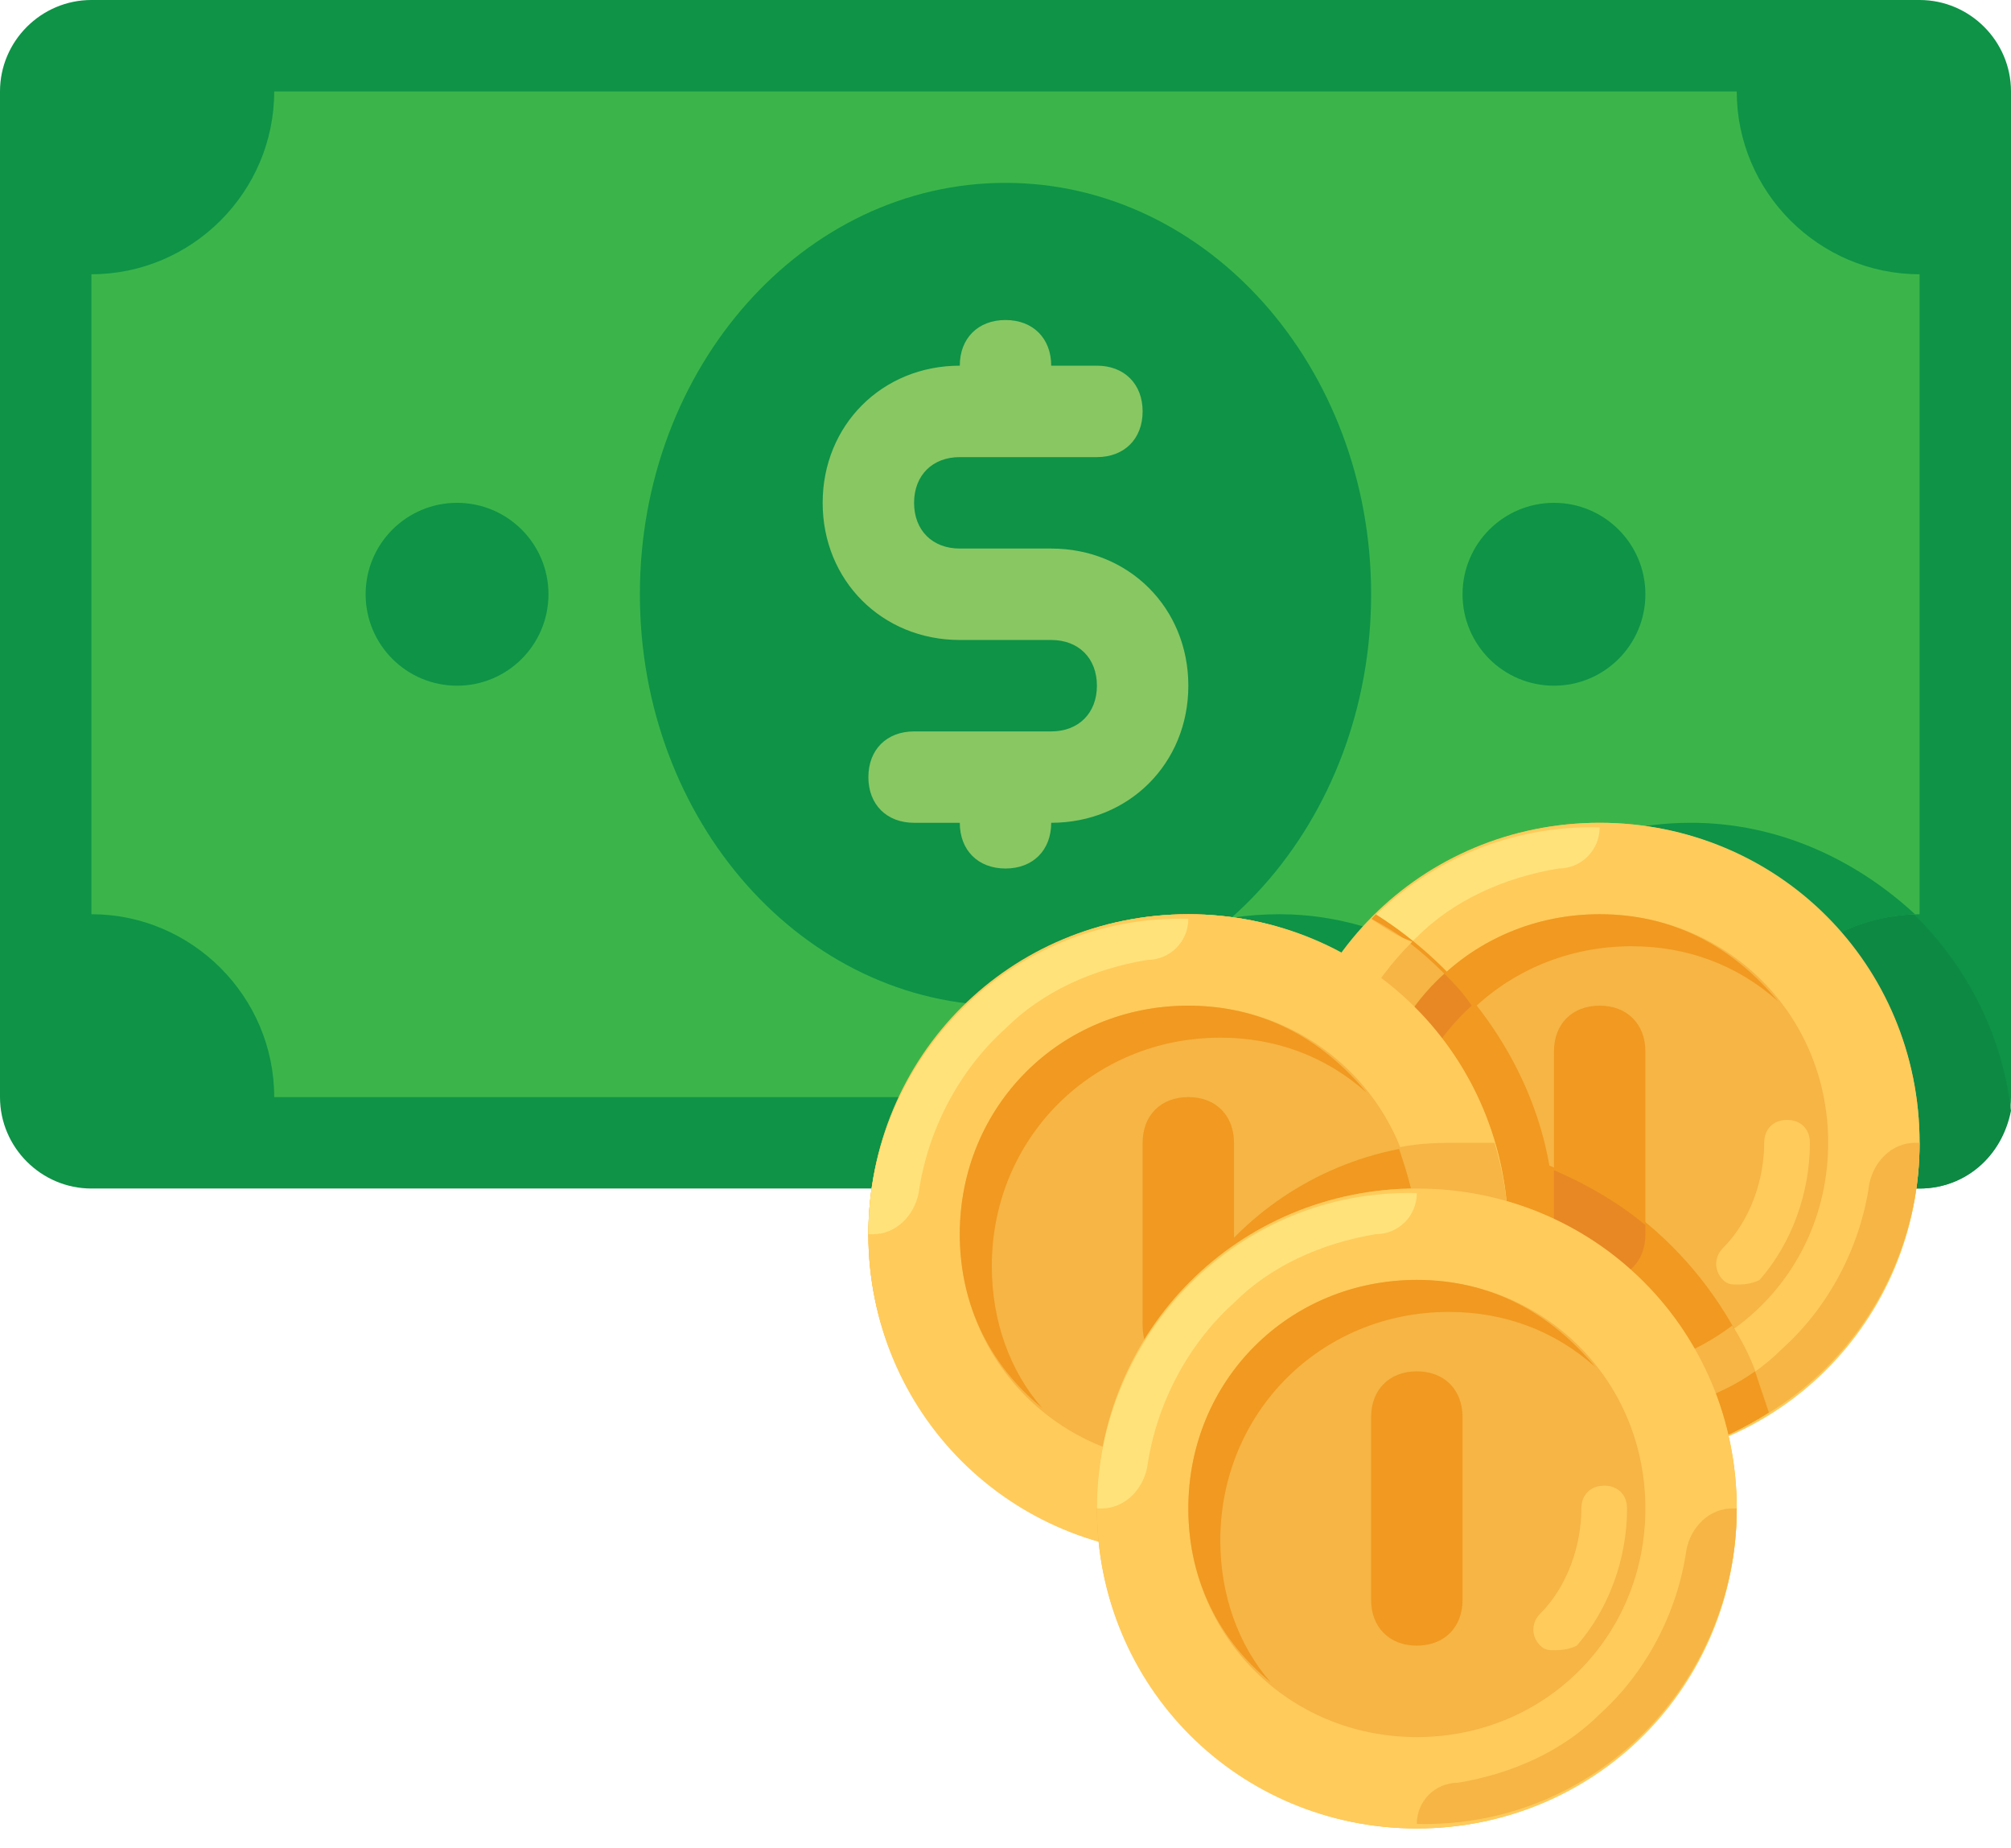 <svg viewBox="0 0 37 34" fill="none" xmlns="http://www.w3.org/2000/svg">
<path d="M35.318 21.864H1.682C0.757 21.864 0 21.107 0 20.182V1.682C0 0.757 0.757 0 1.682 0H35.318C36.243 0 37 0.757 37 1.682V20.182C37 21.107 36.243 21.864 35.318 21.864Z" fill="#0E9347"/>
<path d="M31.113 15.136C29.179 15.136 27.413 16.061 26.404 17.575C25.564 17.155 24.639 16.818 23.545 16.818C20.602 16.818 18.164 19.005 17.743 21.864H35.318C36.159 21.864 36.832 21.275 37 20.434C36.663 17.491 34.141 15.136 31.113 15.136Z" fill="#0D8944"/>
<path d="M31.954 20.182H5.045C5.045 18.332 3.532 16.818 1.682 16.818V5.045C3.532 5.045 5.045 3.532 5.045 1.682H31.954C31.954 3.532 33.468 5.045 35.318 5.045V16.818C33.468 16.818 31.954 18.332 31.954 20.182Z" fill="#3BB54A"/>
<path d="M31.113 15.136C29.179 15.136 27.413 16.061 26.404 17.575C25.564 17.155 24.639 16.818 23.545 16.818C21.191 16.818 19.173 18.164 18.248 20.182H31.954C31.954 18.332 33.384 16.902 35.234 16.818C34.141 15.809 32.711 15.136 31.113 15.136Z" fill="#0E9347"/>
<path d="M18.5 18.5C22.215 18.5 25.227 15.112 25.227 10.932C25.227 6.752 22.215 3.364 18.5 3.364C14.785 3.364 11.773 6.752 11.773 10.932C11.773 15.112 14.785 18.5 18.5 18.5Z" fill="#0E9347"/>
<path d="M8.409 12.614C9.338 12.614 10.091 11.861 10.091 10.932C10.091 10.003 9.338 9.25 8.409 9.25C7.48 9.25 6.727 10.003 6.727 10.932C6.727 11.861 7.48 12.614 8.409 12.614Z" fill="#0E9347"/>
<path d="M28.591 12.614C29.52 12.614 30.273 11.861 30.273 10.932C30.273 10.003 29.52 9.25 28.591 9.25C27.662 9.25 26.909 10.003 26.909 10.932C26.909 11.861 27.662 12.614 28.591 12.614Z" fill="#0E9347"/>
<path d="M19.341 10.091H17.659C17.154 10.091 16.818 9.755 16.818 9.25C16.818 8.746 17.154 8.409 17.659 8.409H20.182C20.686 8.409 21.023 8.073 21.023 7.568C21.023 7.064 20.686 6.727 20.182 6.727H19.341C19.341 6.223 19.005 5.887 18.5 5.887C17.995 5.887 17.659 6.223 17.659 6.727C16.23 6.727 15.136 7.821 15.136 9.25C15.136 10.68 16.23 11.773 17.659 11.773H19.341C19.846 11.773 20.182 12.109 20.182 12.614C20.182 13.118 19.845 13.455 19.341 13.455H16.818C16.314 13.455 15.977 13.791 15.977 14.296C15.977 14.8 16.314 15.136 16.818 15.136H17.659C17.659 15.641 17.995 15.977 18.5 15.977C19.005 15.977 19.341 15.641 19.341 15.136C20.77 15.136 21.864 14.043 21.864 12.614C21.864 11.184 20.77 10.091 19.341 10.091Z" fill="#89C763"/>
<path d="M21.864 28.591C25.114 28.591 27.75 25.956 27.75 22.705C27.75 19.454 25.114 16.818 21.864 16.818C18.613 16.818 15.977 19.454 15.977 22.705C15.977 25.956 18.613 28.591 21.864 28.591Z" fill="#FFCA5D"/>
<path d="M29.432 26.909C32.683 26.909 35.318 24.274 35.318 21.023C35.318 17.772 32.683 15.136 29.432 15.136C26.181 15.136 23.545 17.772 23.545 21.023C23.545 24.274 26.181 26.909 29.432 26.909Z" fill="#F6B545"/>
<path d="M29.432 15.136C26.152 15.136 23.545 17.743 23.545 21.023C23.545 24.302 26.152 26.909 29.432 26.909C32.711 26.909 35.318 24.302 35.318 21.023C35.318 17.743 32.711 15.136 29.432 15.136ZM29.432 25.227C27.077 25.227 25.227 23.377 25.227 21.023C25.227 18.668 27.077 16.818 29.432 16.818C31.786 16.818 33.636 18.668 33.636 21.023C33.636 23.377 31.786 25.227 29.432 25.227Z" fill="#FFCB5B"/>
<path d="M29.432 26.825C32.711 26.909 35.318 24.218 35.318 21.023H35.234C34.814 21.023 34.477 21.359 34.393 21.78C34.225 22.957 33.636 24.05 32.795 24.807C32.123 25.48 31.198 25.9 30.189 26.068C29.768 26.068 29.432 26.405 29.432 26.825Z" fill="#F6B545"/>
<path d="M29.432 15.22C26.152 15.136 23.545 17.827 23.545 21.023H23.63C24.05 21.023 24.386 20.686 24.47 20.266C24.639 19.089 25.227 17.995 26.068 17.239C26.741 16.566 27.666 16.145 28.675 15.977C29.095 15.977 29.432 15.641 29.432 15.22Z" fill="#FFE27A"/>
<path d="M25.816 21.611C25.816 19.257 27.666 17.407 30.02 17.407C31.029 17.407 31.954 17.743 32.711 18.416C31.87 17.407 30.777 16.818 29.432 16.818C27.077 16.818 25.227 18.668 25.227 21.023C25.227 22.368 25.816 23.461 26.741 24.218C26.152 23.546 25.816 22.62 25.816 21.611Z" fill="#F19920"/>
<path d="M31.954 23.63C31.87 23.63 31.786 23.63 31.702 23.546C31.534 23.377 31.534 23.125 31.702 22.957C32.207 22.452 32.459 21.695 32.459 21.023C32.459 20.77 32.627 20.602 32.88 20.602C33.132 20.602 33.3 20.77 33.3 21.023C33.3 21.948 32.964 22.873 32.375 23.546C32.207 23.63 32.038 23.63 31.954 23.63Z" fill="#FFCB5B"/>
<path d="M29.432 23.546C28.927 23.546 28.591 23.209 28.591 22.705V19.341C28.591 18.836 28.927 18.5 29.432 18.5C29.936 18.5 30.273 18.837 30.273 19.341V22.705C30.273 23.209 29.936 23.546 29.432 23.546Z" fill="#F19920"/>
<path d="M32.543 25.984C31.954 23.882 30.441 22.2 28.507 21.443C28.17 19.509 26.909 17.827 25.311 16.818C24.302 17.911 23.629 19.341 23.629 20.939C23.629 24.218 26.236 26.825 29.516 26.825C30.609 26.909 31.618 26.573 32.543 25.984Z" fill="#F19920"/>
<path d="M26.741 24.218C26.152 23.461 25.732 22.536 25.732 21.527C25.732 20.35 26.236 19.257 27.077 18.5C26.909 18.248 26.741 18.08 26.573 17.912C25.732 18.668 25.227 19.762 25.227 21.023C25.227 22.368 25.816 23.461 26.741 24.218Z" fill="#E78825"/>
<path d="M28.591 21.527V22.705C28.591 23.209 28.927 23.546 29.432 23.546C29.936 23.546 30.273 23.209 30.273 22.705V22.537C29.768 22.116 29.18 21.78 28.591 21.527Z" fill="#E78825"/>
<path d="M32.543 25.984C32.375 25.395 32.207 24.891 31.87 24.386C31.198 24.891 30.357 25.227 29.432 25.227C27.077 25.227 25.227 23.377 25.227 21.023C25.227 19.761 25.732 18.668 26.573 17.911C26.152 17.491 25.732 17.154 25.227 16.902C24.218 17.995 23.545 19.425 23.545 21.023C23.545 24.302 26.152 26.909 29.432 26.909C30.609 26.909 31.618 26.573 32.543 25.984Z" fill="#F6B545"/>
<path d="M32.291 25.227C31.702 25.648 30.945 25.9 30.189 26.068C29.768 26.152 29.432 26.489 29.432 26.909C30.609 26.909 31.618 26.573 32.543 25.984C32.459 25.732 32.375 25.48 32.291 25.227Z" fill="#F19920"/>
<path d="M25.227 16.902C24.218 17.995 23.545 19.425 23.545 21.023H23.63C24.05 21.023 24.386 20.686 24.47 20.266C24.639 19.088 25.227 18.079 25.984 17.323C25.732 17.238 25.48 17.07 25.227 16.902Z" fill="#FFCB5B"/>
<path d="M21.864 28.591C25.114 28.591 27.75 25.956 27.75 22.705C27.75 19.454 25.114 16.818 21.864 16.818C18.613 16.818 15.977 19.454 15.977 22.705C15.977 25.956 18.613 28.591 21.864 28.591Z" fill="#F6B545"/>
<path d="M21.023 26.909C21.023 27.498 21.107 28.002 21.275 28.591C21.443 28.591 21.695 28.591 21.864 28.591C25.143 28.591 27.75 25.984 27.75 22.704C27.75 22.116 27.666 21.611 27.498 21.023C27.329 21.023 27.077 21.023 26.909 21.023C23.63 21.023 21.023 23.63 21.023 26.909Z" fill="#F19920"/>
<path d="M21.864 16.818C18.584 16.818 15.977 19.425 15.977 22.705C15.977 25.984 18.584 28.591 21.864 28.591C25.143 28.591 27.75 25.984 27.75 22.705C27.75 19.425 25.143 16.818 21.864 16.818ZM21.864 26.909C19.509 26.909 17.659 25.059 17.659 22.705C17.659 20.35 19.509 18.5 21.864 18.5C24.218 18.5 26.068 20.35 26.068 22.705C26.068 25.059 24.218 26.909 21.864 26.909Z" fill="#FFCB5B"/>
<path d="M21.864 28.507C25.143 28.591 27.75 25.9 27.75 22.705H27.666C27.245 22.705 26.909 23.041 26.825 23.461C26.657 24.639 26.068 25.732 25.227 26.489C24.555 27.161 23.63 27.582 22.62 27.75C22.2 27.75 21.864 28.086 21.864 28.507Z" fill="#F6B545"/>
<path d="M21.864 16.902C18.584 16.818 15.977 19.509 15.977 22.705H16.061C16.482 22.705 16.818 22.368 16.902 21.948C17.07 20.77 17.659 19.677 18.5 18.921C19.173 18.248 20.098 17.827 21.107 17.659C21.527 17.659 21.864 17.323 21.864 16.902Z" fill="#FFE27A"/>
<path d="M18.248 23.293C18.248 20.939 20.098 19.089 22.452 19.089C23.461 19.089 24.386 19.425 25.143 20.098C24.302 19.089 23.209 18.5 21.863 18.5C19.509 18.5 17.659 20.35 17.659 22.704C17.659 24.05 18.248 25.143 19.173 25.9C18.584 25.227 18.248 24.302 18.248 23.293Z" fill="#F19920"/>
<path d="M24.386 25.311C24.302 25.311 24.218 25.311 24.134 25.227C23.966 25.059 23.966 24.807 24.134 24.639C24.639 24.134 24.891 23.377 24.891 22.704C24.891 22.452 25.059 22.284 25.311 22.284C25.564 22.284 25.732 22.452 25.732 22.704C25.732 23.63 25.395 24.555 24.807 25.227C24.639 25.311 24.47 25.311 24.386 25.311Z" fill="#FFCB5B"/>
<path d="M21.864 25.227C21.359 25.227 21.023 24.891 21.023 24.387V21.023C21.023 20.518 21.359 20.182 21.864 20.182C22.368 20.182 22.704 20.518 22.704 21.023V24.387C22.704 24.891 22.368 25.227 21.864 25.227Z" fill="#F19920"/>
<path d="M25.732 21.107C25.9 21.611 26.068 22.116 26.068 22.704C26.068 25.059 24.218 26.909 21.864 26.909C21.611 26.909 21.275 26.909 21.023 26.825V26.909C21.023 27.498 21.107 28.002 21.275 28.591C21.443 28.591 21.695 28.591 21.864 28.591C25.143 28.591 27.75 25.984 27.75 22.704C27.75 22.116 27.666 21.611 27.498 21.023C27.33 21.023 27.077 21.023 26.909 21.023C26.488 21.023 26.152 21.023 25.732 21.107Z" fill="#F6B545"/>
<path d="M26.068 33.636C29.319 33.636 31.954 31.001 31.954 27.75C31.954 24.499 29.319 21.863 26.068 21.863C22.817 21.863 20.182 24.499 20.182 27.75C20.182 31.001 22.817 33.636 26.068 33.636Z" fill="#F6B545"/>
<path d="M26.068 21.864C22.789 21.864 20.182 24.471 20.182 27.75C20.182 31.03 22.789 33.636 26.068 33.636C29.348 33.636 31.954 31.03 31.954 27.75C31.954 24.471 29.348 21.864 26.068 21.864ZM26.068 31.955C23.714 31.955 21.864 30.105 21.864 27.75C21.864 25.396 23.714 23.546 26.068 23.546C28.423 23.546 30.273 25.396 30.273 27.75C30.273 30.105 28.423 31.955 26.068 31.955Z" fill="#FFCB5B"/>
<path d="M26.068 33.552C29.348 33.636 31.954 30.945 31.954 27.75H31.87C31.45 27.75 31.113 28.086 31.029 28.507C30.861 29.684 30.273 30.777 29.432 31.534C28.759 32.207 27.834 32.627 26.825 32.795C26.404 32.795 26.068 33.132 26.068 33.552Z" fill="#F6B545"/>
<path d="M26.068 21.948C22.789 21.864 20.182 24.555 20.182 27.75H20.266C20.686 27.75 21.023 27.414 21.107 26.993C21.275 25.816 21.864 24.723 22.704 23.966C23.377 23.293 24.302 22.873 25.311 22.704C25.732 22.705 26.068 22.368 26.068 21.948Z" fill="#FFE27A"/>
<path d="M22.452 28.339C22.452 25.984 24.302 24.134 26.657 24.134C27.666 24.134 28.591 24.47 29.348 25.143C28.507 24.134 27.413 23.545 26.068 23.545C23.714 23.545 21.864 25.395 21.864 27.75C21.864 29.095 22.452 30.189 23.377 30.945C22.789 30.273 22.452 29.348 22.452 28.339Z" fill="#F19920"/>
<path d="M28.591 30.357C28.507 30.357 28.423 30.357 28.339 30.273C28.17 30.105 28.17 29.852 28.339 29.684C28.843 29.18 29.095 28.423 29.095 27.75C29.095 27.498 29.264 27.33 29.516 27.33C29.768 27.33 29.936 27.498 29.936 27.75C29.936 28.675 29.6 29.6 29.011 30.273C28.843 30.357 28.675 30.357 28.591 30.357Z" fill="#FFCB5B"/>
<path d="M26.068 30.273C25.564 30.273 25.227 29.936 25.227 29.432V26.068C25.227 25.564 25.564 25.227 26.068 25.227C26.573 25.227 26.909 25.564 26.909 26.068V29.432C26.909 29.936 26.573 30.273 26.068 30.273Z" fill="#F19920"/>
</svg>
